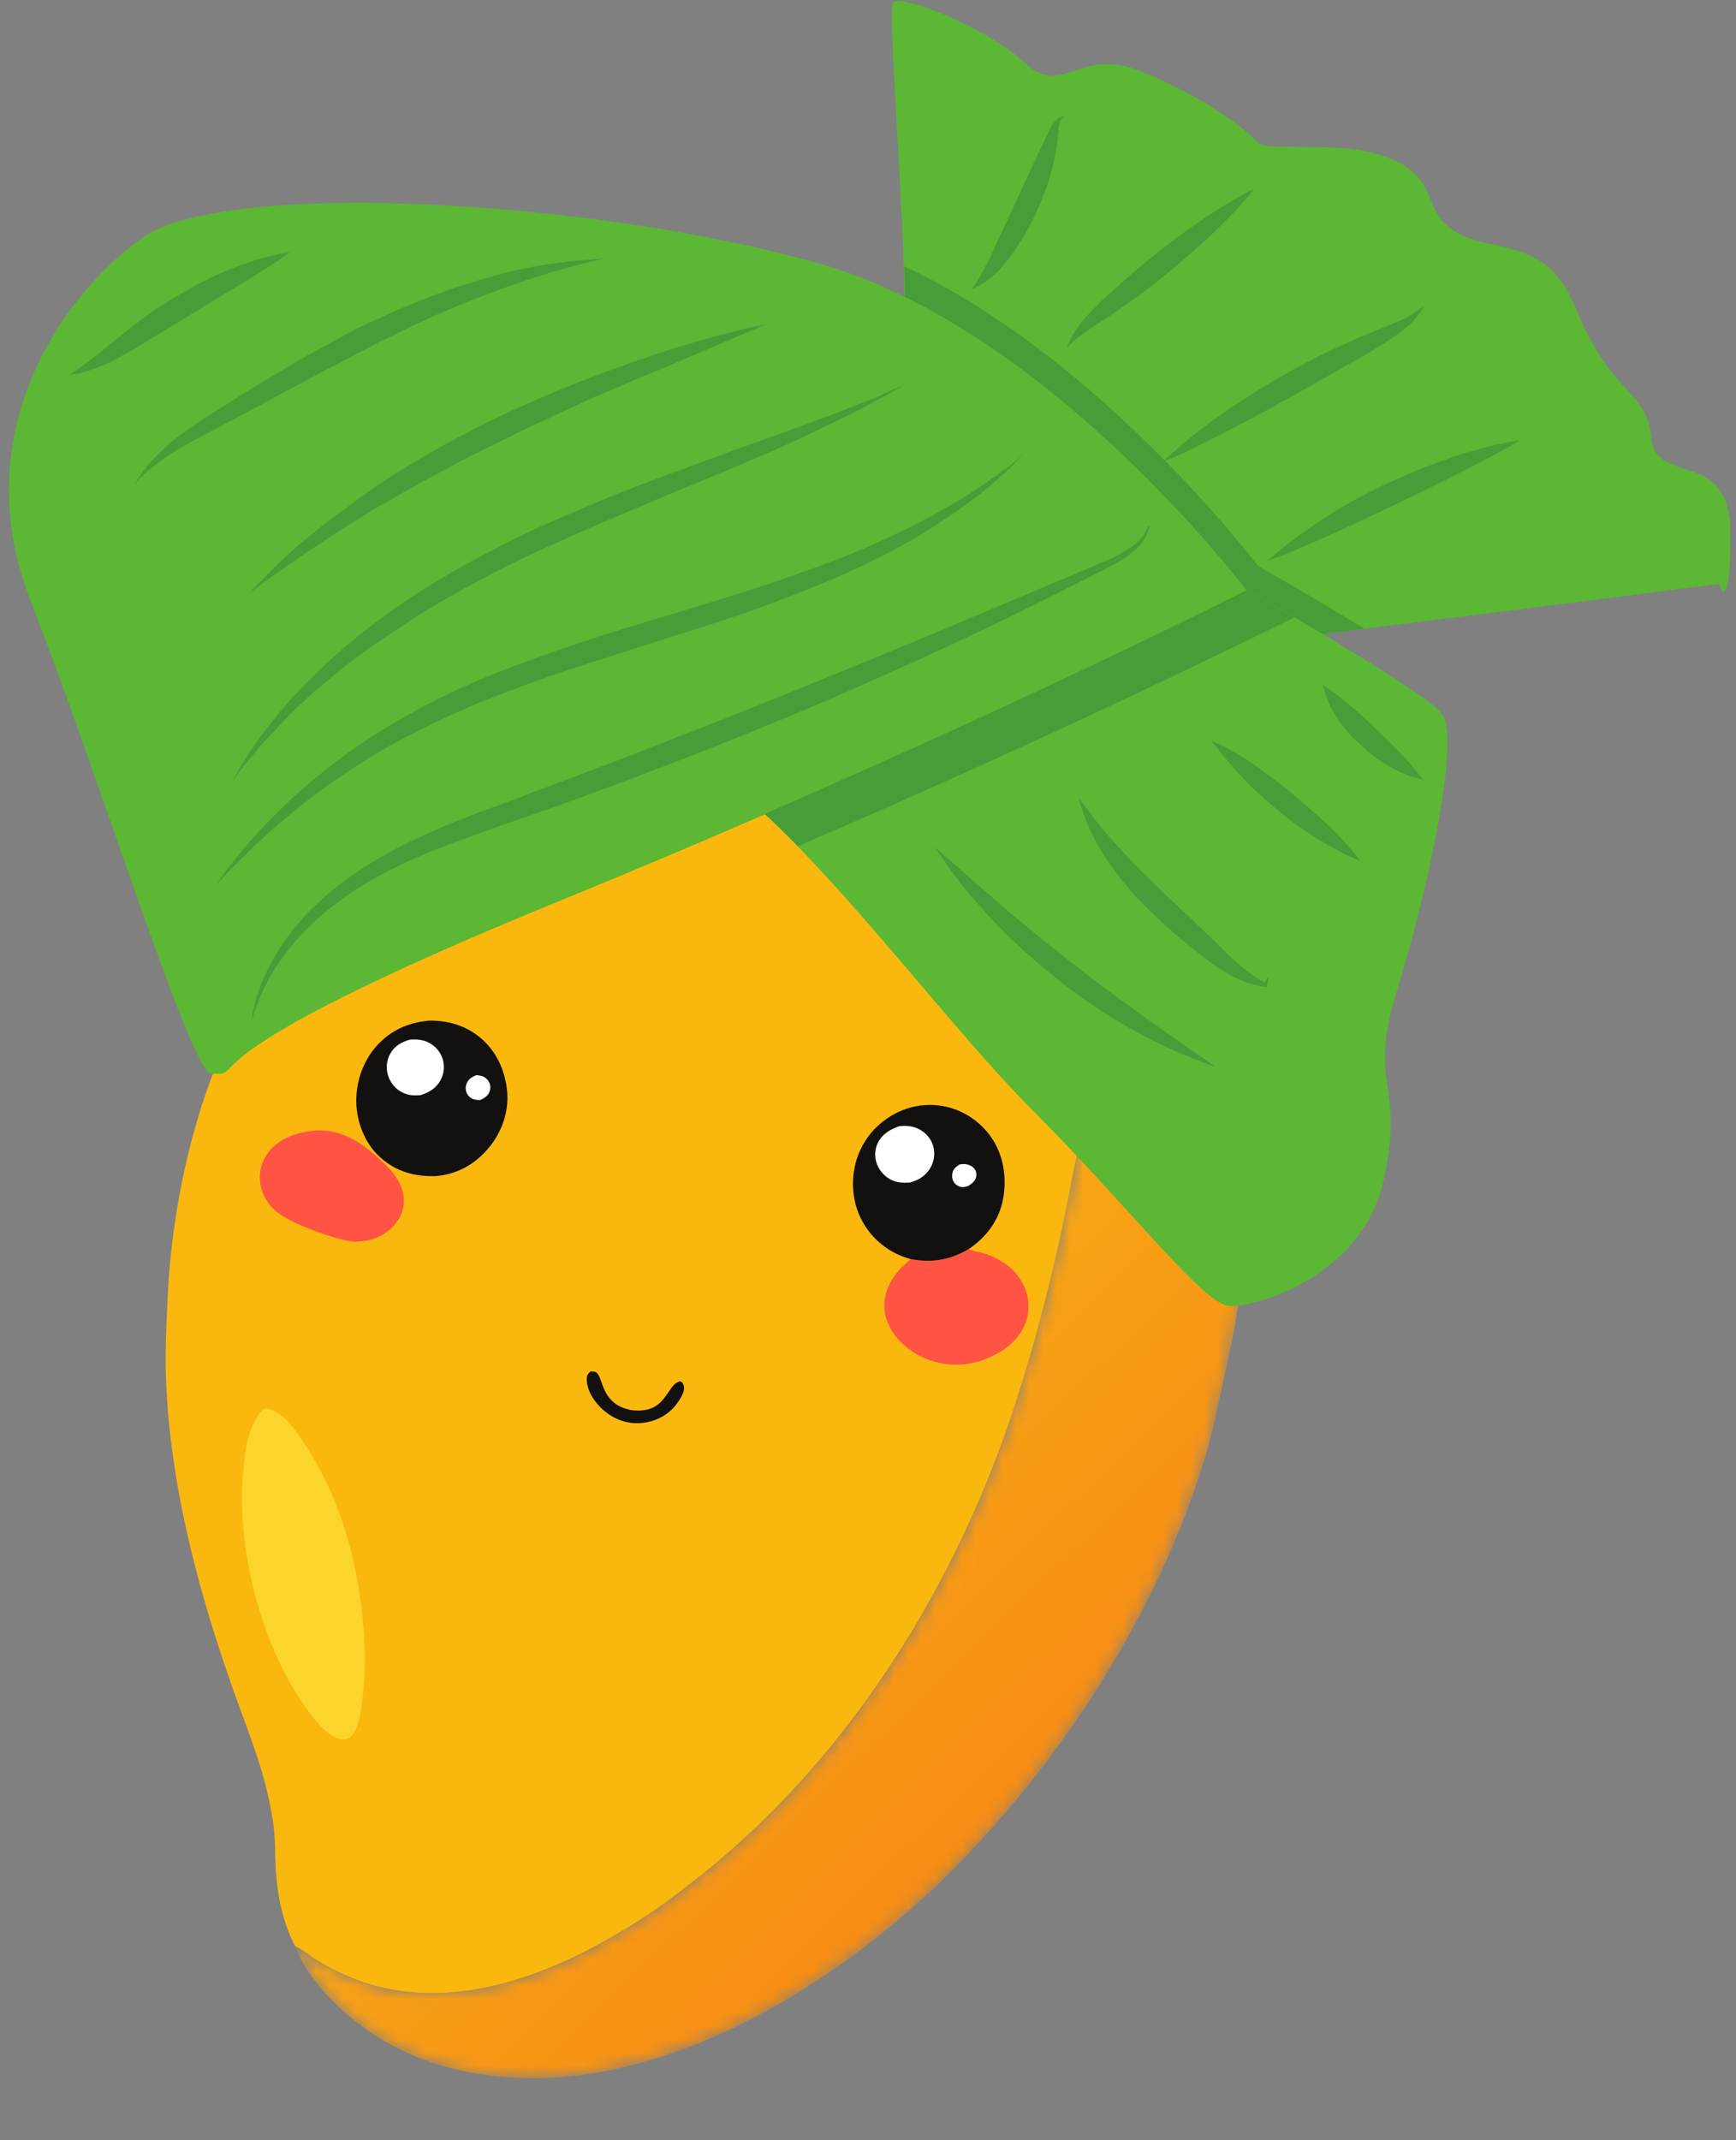 <svg width="129" height="159" viewBox="0 0 129 159" fill="none" xmlns="http://www.w3.org/2000/svg">
<rect x="0" y="0" width="129" height="159" fill="#808080" stroke="none"/>
<mask id="mask0_38_14017" style="mask-type:luminance" maskUnits="userSpaceOnUse" x="66" y="35" width="16" height="18">
<path d="M66.122 51.427C66.879 46.933 69.456 42.756 72.55 39.493C73.354 38.646 74.193 37.803 75.146 37.12C76.083 36.45 77.797 35.289 78.997 35.501C79.915 35.662 80.742 36.579 81.236 37.325C81.707 38.034 82.126 39.046 81.954 39.909C81.942 39.972 81.926 40.038 81.907 40.101C81.887 40.164 81.864 40.227 81.84 40.285C81.813 40.344 81.785 40.403 81.754 40.462C81.722 40.521 81.687 40.575 81.648 40.63C81.609 40.685 81.57 40.736 81.526 40.787C81.483 40.838 81.436 40.885 81.389 40.928C81.342 40.972 81.291 41.015 81.236 41.054C81.185 41.093 81.13 41.132 81.072 41.164C80.503 41.509 79.801 41.666 79.185 41.917C78.577 42.16 77.969 42.489 77.397 42.807C73.922 44.756 71.377 49.125 70.326 52.901C69.859 52.69 69.346 52.541 68.863 52.372C67.965 52.019 67.04 51.725 66.122 51.427Z" fill="white"/>
</mask>
<g mask="url(#mask0_38_14017)">
<path d="M66.123 51.427C66.879 46.932 69.456 42.756 72.551 39.493C73.354 38.645 74.194 37.803 75.146 37.12C76.083 36.449 77.797 35.289 78.998 35.5C79.915 35.662 80.743 36.579 81.237 37.324C81.707 38.034 82.127 39.045 81.954 39.908C81.942 39.971 81.927 40.038 81.908 40.1C81.887 40.163 81.865 40.226 81.841 40.285C81.813 40.344 81.786 40.402 81.755 40.462C81.723 40.52 81.688 40.575 81.649 40.63C81.609 40.685 81.57 40.736 81.527 40.787C81.484 40.838 81.436 40.885 81.39 40.928C81.343 40.971 81.292 41.014 81.237 41.054C81.186 41.093 81.131 41.132 81.072 41.164C80.503 41.509 79.801 41.665 79.185 41.917C78.578 42.16 77.97 42.489 77.397 42.807C73.923 44.756 71.377 49.124 70.327 52.901C69.86 52.689 69.346 52.54 68.864 52.372C67.966 52.019 67.04 51.725 66.123 51.427Z" fill="url(#paint0_linear_38_14017)"/>
</g>
<mask id="mask1_38_14017" style="mask-type:luminance" maskUnits="userSpaceOnUse" x="21" y="82" width="72" height="73">
<path d="M80.766 82.345C83.264 84.918 86.099 87.424 89.409 88.91C90.052 89.212 90.699 89.499 91.362 89.753C91.774 89.91 92.229 90.04 92.625 90.228C92.55 91.514 92.413 92.781 92.284 94.059C92.276 96.471 91.472 100.016 90.939 102.444C90.499 104.44 90.107 106.444 89.511 108.401C86.032 119.754 78.958 130.782 70.569 139.135C62.749 146.924 50.937 154.426 39.541 154.391C33.925 154.371 28.682 152.669 24.67 148.61C23.541 147.465 22.505 146.096 21.921 144.586C22.497 144.833 23.007 145.304 23.544 145.633C25.148 146.618 26.98 147.379 28.823 147.751C35.604 149.128 42.631 145.88 48.157 142.237C49.169 141.571 50.13 140.833 51.094 140.096C62.369 131.492 70.487 118.844 75.036 105.511C76.503 101.216 77.769 96.491 78.75 92.055C79.217 89.938 79.605 87.8 80.04 85.675C79.993 85.459 79.605 85.189 79.448 85.004L79.479 84.914C79.703 85.118 80.001 85.349 80.146 85.616C80.428 84.538 80.581 83.432 80.766 82.345Z" fill="white"/>
</mask>
<g mask="url(#mask1_38_14017)">
<path d="M80.766 82.345C83.264 84.918 86.099 87.424 89.409 88.91C90.052 89.212 90.7 89.498 91.362 89.753C91.774 89.91 92.229 90.04 92.625 90.228C92.55 91.514 92.413 92.781 92.284 94.059C92.276 96.471 91.472 100.017 90.939 102.444C90.499 104.44 90.108 106.444 89.511 108.401C86.033 119.754 78.958 130.782 70.569 139.135C62.749 146.924 50.938 154.426 39.541 154.391C33.925 154.371 28.682 152.669 24.67 148.61C23.541 147.465 22.505 146.096 21.921 144.586C22.497 144.833 23.007 145.304 23.544 145.633C25.148 146.618 26.98 147.379 28.823 147.751C35.604 149.128 42.631 145.88 48.157 142.237C49.169 141.571 50.13 140.833 51.094 140.096C62.369 131.492 70.487 118.844 75.036 105.51C76.503 101.217 77.77 96.491 78.75 92.056C79.217 89.938 79.605 87.8 80.041 85.675C79.993 85.459 79.605 85.188 79.448 85.004L79.479 84.914C79.703 85.118 80.001 85.349 80.146 85.616C80.429 84.537 80.582 83.432 80.766 82.345Z" fill="url(#paint1_linear_38_14017)"/>
</g>
<path d="M80.766 82.345C83.264 84.917 86.099 87.423 89.409 88.909C90.052 89.211 90.7 89.498 91.362 89.753C91.774 89.91 92.229 90.039 92.625 90.228C92.55 91.513 92.413 92.781 92.284 94.059L92.186 94.027C92.178 93.796 92.233 93.549 92.26 93.317C91.908 92.964 89.323 92.098 88.707 91.871L88.617 91.902C88.61 91.867 88.59 91.698 88.562 91.662C88.535 91.627 87.138 90.965 86.931 90.85C84.994 89.796 83.355 88.502 81.68 87.071C81.162 86.627 80.531 86.172 80.15 85.607C80.429 84.537 80.582 83.431 80.766 82.345Z" fill="#F47415"/>
<path d="M21.925 144.578C21.015 142.845 20.595 140.747 20.486 138.805C20.435 137.896 20.462 136.982 20.376 136.072C20.266 134.911 20.019 133.75 19.733 132.621C19.199 130.538 18.419 128.534 17.682 126.519C17.054 124.781 16.462 123.032 15.901 121.268C13.987 115.134 12.544 108.703 12.329 102.263C12.266 100.416 12.356 98.581 12.442 96.733C12.485 95.635 12.564 94.537 12.674 93.444C12.784 92.349 12.925 91.259 13.097 90.169C13.27 89.083 13.474 88 13.709 86.925C13.944 85.851 14.211 84.784 14.513 83.725C14.615 83.361 14.725 82.996 14.835 82.631C14.948 82.266 15.062 81.906 15.184 81.545C15.305 81.184 15.431 80.827 15.56 80.47C15.689 80.113 15.823 79.757 15.96 79.404C16.097 79.05 16.238 78.698 16.387 78.345C16.533 77.996 16.686 77.647 16.838 77.298C16.995 76.952 17.152 76.607 17.317 76.263C17.482 75.921 17.646 75.58 17.819 75.239C17.991 74.902 18.168 74.564 18.344 74.227C18.525 73.893 18.709 73.561 18.897 73.231C19.086 72.902 19.278 72.572 19.474 72.246C19.67 71.921 19.87 71.6 20.074 71.278C20.278 70.957 20.486 70.639 20.697 70.325C20.909 70.007 21.125 69.698 21.345 69.384C21.564 69.074 21.788 68.764 22.011 68.462C22.239 68.157 22.466 67.855 22.701 67.557C22.937 67.258 23.172 66.96 23.415 66.666C23.654 66.372 23.901 66.082 24.148 65.796C24.395 65.509 24.647 65.223 24.901 64.941C25.156 64.658 25.415 64.38 25.678 64.105C25.941 63.83 26.203 63.556 26.474 63.289C26.741 63.019 27.015 62.756 27.29 62.494C27.564 62.23 27.843 61.971 28.125 61.717C28.407 61.462 28.69 61.207 28.976 60.96C29.262 60.713 29.553 60.466 29.847 60.223C30.141 59.98 30.435 59.744 30.737 59.509C31.035 59.274 31.337 59.042 31.643 58.815C31.949 58.587 32.255 58.364 32.564 58.144C32.874 57.925 33.188 57.709 33.502 57.497C33.815 57.285 34.133 57.078 34.455 56.874C34.776 56.669 35.098 56.469 35.423 56.274C35.749 56.078 36.074 55.885 36.408 55.697C43.047 51.983 49.745 50.34 57.349 50.36C60.244 50.367 63.334 50.638 66.126 51.426C67.04 51.724 67.965 52.019 68.863 52.367C69.346 52.54 69.863 52.685 70.326 52.897L70.499 52.94L70.502 53.019C70.542 53.819 70.472 54.63 70.467 55.43C70.467 56.623 70.522 57.811 70.64 58.995C71.209 65.4 73.613 72.29 77.165 77.639C78.272 79.302 79.542 80.777 80.766 82.345C80.581 83.431 80.424 84.537 80.15 85.608C80.005 85.341 79.707 85.11 79.483 84.906L79.452 84.996C79.609 85.181 79.997 85.451 80.044 85.667C79.609 87.792 79.221 89.929 78.754 92.047C77.774 96.483 76.507 101.208 75.04 105.502C70.487 118.836 62.373 131.484 51.098 140.088C50.134 140.825 49.173 141.562 48.161 142.229C42.631 145.876 35.608 149.123 28.827 147.743C26.984 147.37 25.152 146.61 23.549 145.625C23.011 145.296 22.501 144.825 21.925 144.578Z" fill="#FAB80F"/>
<path d="M43.878 101.883C44.02 101.883 44.2 101.871 44.318 101.965C44.761 102.322 44.694 103.546 45.745 104.286C46.38 104.734 47.212 104.883 47.973 104.741C48.93 104.565 49.31 103.953 49.82 103.212C50.004 102.941 50.204 102.687 50.542 102.62C50.675 102.671 50.702 102.683 50.765 102.824C50.918 103.157 50.788 103.436 50.643 103.738C50.459 104.059 50.263 104.361 50.004 104.628C49.318 105.338 48.365 105.71 47.389 105.73C46.342 105.75 45.353 105.287 44.624 104.557C44.071 104.004 43.584 103.22 43.604 102.42C43.612 102.153 43.702 102.051 43.878 101.883Z" fill="#12110F"/>
<path d="M49.75 54.403C50.287 54.364 50.797 54.395 51.283 54.65C51.75 54.898 52.126 55.325 52.271 55.834C52.287 55.89 52.299 55.945 52.306 56.003C52.314 56.059 52.322 56.117 52.326 56.172C52.33 56.231 52.33 56.285 52.326 56.345C52.322 56.403 52.318 56.459 52.31 56.513C52.303 56.568 52.291 56.627 52.275 56.682C52.26 56.737 52.244 56.791 52.224 56.846C52.205 56.902 52.181 56.952 52.157 57.003C52.134 57.054 52.103 57.105 52.075 57.152C51.718 57.717 51.157 57.921 50.542 58.058C49.875 58.113 49.248 58.09 48.671 57.701C48.62 57.67 48.573 57.631 48.526 57.595C48.479 57.557 48.436 57.517 48.393 57.474C48.349 57.431 48.31 57.388 48.271 57.34C48.232 57.294 48.197 57.246 48.165 57.195C48.13 57.145 48.102 57.094 48.071 57.039C48.044 56.983 48.016 56.929 47.993 56.874C47.969 56.819 47.95 56.76 47.934 56.702C47.918 56.642 47.903 56.583 47.891 56.525C47.808 56.097 47.891 55.642 48.142 55.282C48.514 54.741 49.134 54.521 49.75 54.403Z" fill="#FBD52C"/>
<path d="M68.859 52.368C69.342 52.54 69.859 52.686 70.322 52.897L70.494 52.94L70.498 53.019C70.537 53.819 70.467 54.631 70.463 55.431C70.463 56.623 70.518 57.811 70.635 58.995C71.204 65.4 73.608 72.29 77.162 77.639C78.267 79.302 79.538 80.777 80.761 82.345C80.577 83.432 80.421 84.537 80.146 85.608C80 85.341 79.703 85.11 79.479 84.906C79.134 84.373 78.64 83.867 78.248 83.361C72.93 76.553 69.91 66.725 69.036 58.212C68.84 56.274 68.624 54.313 68.859 52.368Z" fill="#F7980F"/>
<path d="M23.407 83.989C23.49 83.981 23.572 83.973 23.654 83.973C25.69 83.957 27.203 85.13 28.599 86.479C29.356 87.212 30.019 88.118 30.015 89.22C30.011 90.016 29.631 90.718 29.062 91.256C28.258 92.02 27.227 92.276 26.145 92.24C24.748 92.024 21.788 90.95 20.67 90.111C19.956 89.578 19.442 88.746 19.337 87.86C19.329 87.809 19.325 87.757 19.321 87.703C19.317 87.652 19.313 87.601 19.313 87.546C19.313 87.495 19.313 87.44 19.313 87.389C19.313 87.338 19.317 87.283 19.321 87.232C19.325 87.181 19.329 87.13 19.337 87.075C19.344 87.024 19.352 86.973 19.36 86.922C19.368 86.871 19.38 86.82 19.391 86.769C19.403 86.718 19.415 86.667 19.431 86.621C19.446 86.57 19.462 86.522 19.478 86.471C19.493 86.42 19.513 86.373 19.533 86.326C19.552 86.279 19.572 86.232 19.595 86.181C19.619 86.134 19.639 86.087 19.666 86.04C19.689 85.993 19.717 85.95 19.74 85.903C19.768 85.86 19.795 85.812 19.823 85.769C19.85 85.726 19.882 85.683 19.913 85.64C19.944 85.597 19.976 85.558 20.007 85.519C20.842 84.518 22.148 84.095 23.407 83.989Z" fill="#FF5444"/>
<path d="M72.008 92.801C72.04 92.817 72.075 92.828 72.106 92.844C72.421 92.97 72.789 93.005 73.119 93.111C74.409 93.531 75.519 94.287 76.095 95.554C76.119 95.609 76.142 95.66 76.165 95.715C76.189 95.77 76.209 95.825 76.228 95.879C76.248 95.935 76.263 95.989 76.284 96.048C76.299 96.103 76.315 96.162 76.33 96.217C76.342 96.275 76.358 96.331 76.365 96.389C76.377 96.448 76.385 96.503 76.393 96.562C76.401 96.621 76.409 96.679 76.413 96.739C76.417 96.797 76.421 96.856 76.424 96.915C76.428 96.974 76.428 97.033 76.428 97.091C76.428 97.15 76.424 97.209 76.421 97.268C76.417 97.327 76.413 97.385 76.405 97.444C76.397 97.503 76.389 97.562 76.382 97.617C76.373 97.675 76.362 97.731 76.35 97.789C76.338 97.848 76.323 97.903 76.307 97.962C76.291 98.017 76.275 98.076 76.256 98.131C76.236 98.185 76.217 98.24 76.197 98.296C75.734 99.538 74.663 100.342 73.483 100.864C73.393 100.903 73.299 100.942 73.209 100.978C73.115 101.013 73.021 101.048 72.927 101.08C72.832 101.111 72.738 101.138 72.64 101.166C72.542 101.194 72.448 101.217 72.35 101.236C72.252 101.26 72.154 101.276 72.056 101.295C71.958 101.311 71.86 101.327 71.762 101.338C71.664 101.35 71.566 101.358 71.464 101.366C71.365 101.374 71.264 101.378 71.165 101.378C71.067 101.378 70.966 101.378 70.868 101.378C70.769 101.374 70.668 101.37 70.57 101.362C70.471 101.354 70.37 101.342 70.271 101.331C70.173 101.319 70.075 101.303 69.977 101.284C69.879 101.264 69.781 101.244 69.683 101.221C69.585 101.197 69.491 101.174 69.393 101.146C69.299 101.119 69.201 101.088 69.106 101.056C69.012 101.025 68.918 100.99 68.828 100.95C67.612 100.46 66.491 99.515 65.977 98.292C65.616 97.44 65.628 96.507 65.981 95.656C66.346 94.781 66.958 94.138 67.675 93.538C69.26 93.837 70.62 93.601 72.008 92.801Z" fill="#FF5444"/>
<path d="M43.314 57.316C44.067 57.207 45.032 57.274 45.675 57.705C46.083 57.979 46.342 58.375 46.432 58.858C46.663 60.066 45.996 61.363 45.326 62.32C43.389 65.105 39.51 67.819 36.157 68.427C35.333 68.458 34.455 68.485 33.749 67.984C33.251 67.631 32.941 67.07 32.863 66.47C32.702 65.227 33.4 63.976 34.145 63.034C36.118 60.552 40.126 57.689 43.314 57.316Z" fill="#FBD52C"/>
<path d="M31.96 75.819C33.341 75.831 34.56 76.168 35.647 77.055C36.878 78.059 37.541 79.518 37.686 81.086C37.827 82.588 37.274 84.145 36.305 85.29C35.27 86.517 33.949 87.251 32.341 87.377C30.796 87.4 29.509 87.063 28.317 86.035C27.215 85.082 26.595 83.619 26.489 82.18C26.376 80.592 26.897 78.949 27.944 77.749C29.003 76.537 30.376 75.937 31.96 75.819Z" fill="#12110F"/>
<path d="M35.385 79.874C35.514 79.882 35.651 79.898 35.781 79.93C36.004 79.988 36.22 80.173 36.33 80.369C36.451 80.585 36.467 80.835 36.388 81.067C36.275 81.412 36.004 81.569 35.694 81.718C35.514 81.721 35.334 81.718 35.161 81.651C34.945 81.569 34.765 81.392 34.675 81.18C34.581 80.957 34.588 80.706 34.679 80.482C34.82 80.149 35.067 80.016 35.385 79.874Z" fill="white"/>
<path d="M30.466 77.231C30.953 77.2 31.404 77.227 31.847 77.45C31.909 77.482 31.968 77.513 32.027 77.552C32.086 77.588 32.141 77.627 32.196 77.67C32.251 77.713 32.302 77.757 32.353 77.804C32.404 77.85 32.451 77.902 32.494 77.952C32.537 78.004 32.58 78.059 32.619 78.113C32.658 78.168 32.694 78.227 32.729 78.286C32.76 78.345 32.792 78.407 32.819 78.47C32.847 78.533 32.87 78.595 32.89 78.662C32.91 78.725 32.929 78.792 32.941 78.854C32.956 78.921 32.964 78.984 32.972 79.051C32.98 79.118 32.984 79.184 32.984 79.251C32.984 79.318 32.984 79.384 32.976 79.451C32.972 79.517 32.96 79.584 32.949 79.651C32.937 79.718 32.921 79.78 32.902 79.847C32.882 79.909 32.862 79.972 32.835 80.035C32.811 80.097 32.784 80.156 32.753 80.216C32.431 80.835 31.898 81.153 31.255 81.356C30.733 81.411 30.266 81.372 29.8 81.106C29.741 81.07 29.682 81.031 29.623 80.992C29.568 80.953 29.513 80.906 29.458 80.863C29.407 80.816 29.356 80.768 29.309 80.718C29.262 80.666 29.215 80.611 29.176 80.556C29.133 80.502 29.094 80.443 29.058 80.384C29.023 80.325 28.988 80.263 28.956 80.2C28.925 80.137 28.898 80.075 28.874 80.008C28.851 79.941 28.831 79.874 28.811 79.807C28.792 79.741 28.78 79.678 28.768 79.611C28.756 79.545 28.749 79.478 28.745 79.411C28.741 79.345 28.741 79.278 28.741 79.211C28.741 79.145 28.749 79.078 28.756 79.011C28.764 78.945 28.776 78.878 28.792 78.811C28.807 78.745 28.827 78.682 28.847 78.619C28.87 78.556 28.894 78.494 28.921 78.431C28.949 78.368 28.98 78.309 29.015 78.25C29.352 77.674 29.858 77.407 30.466 77.231Z" fill="white"/>
<path d="M67.679 93.538C67.601 93.519 67.523 93.495 67.444 93.472C67.366 93.448 67.291 93.42 67.212 93.393C67.134 93.365 67.06 93.338 66.985 93.306C66.91 93.275 66.836 93.244 66.762 93.213C66.687 93.177 66.612 93.146 66.542 93.107C66.471 93.071 66.397 93.032 66.326 92.993C66.256 92.954 66.185 92.91 66.114 92.872C66.044 92.828 65.977 92.785 65.911 92.738C65.844 92.691 65.777 92.648 65.711 92.597C65.644 92.549 65.581 92.499 65.518 92.448C65.456 92.397 65.393 92.346 65.33 92.291C65.268 92.236 65.209 92.181 65.15 92.126C65.091 92.072 65.032 92.013 64.978 91.954C64.922 91.895 64.868 91.836 64.812 91.773C64.757 91.715 64.706 91.652 64.656 91.589C64.605 91.526 64.554 91.463 64.507 91.397C63.562 90.13 63.22 88.558 63.456 87.001C63.471 86.906 63.487 86.808 63.507 86.715C63.526 86.62 63.546 86.526 63.57 86.432C63.593 86.338 63.62 86.248 63.648 86.153C63.675 86.063 63.706 85.969 63.742 85.879C63.773 85.789 63.809 85.698 63.848 85.609C63.887 85.518 63.926 85.432 63.969 85.345C64.012 85.26 64.055 85.173 64.103 85.087C64.15 85 64.197 84.918 64.248 84.836C64.299 84.753 64.35 84.671 64.405 84.593C64.46 84.514 64.514 84.436 64.573 84.357C64.632 84.279 64.691 84.205 64.754 84.134C64.816 84.059 64.879 83.989 64.946 83.918C65.013 83.848 65.079 83.781 65.15 83.714C65.22 83.647 65.291 83.581 65.362 83.518C65.436 83.456 65.51 83.393 65.585 83.334C65.66 83.275 65.738 83.216 65.816 83.162C67.036 82.287 68.538 81.902 70.025 82.161C71.518 82.42 72.805 83.263 73.667 84.503C74.574 85.8 74.82 87.487 74.546 89.028C74.256 90.64 73.326 91.871 72.001 92.785C70.621 93.601 69.26 93.836 67.679 93.538Z" fill="#12110F"/>
<path d="M71.315 86.502C71.448 86.486 71.582 86.471 71.714 86.483C71.985 86.506 72.268 86.631 72.428 86.859C72.546 87.024 72.581 87.228 72.538 87.424C72.468 87.749 72.221 87.922 71.962 88.099C71.805 88.157 71.609 88.2 71.44 88.181C71.213 88.149 71.005 88.012 70.879 87.82C70.746 87.616 70.723 87.35 70.781 87.114C70.86 86.8 71.064 86.667 71.315 86.502Z" fill="white"/>
<path d="M66.848 83.659C67.393 83.627 67.824 83.635 68.322 83.902C68.812 84.165 69.193 84.608 69.346 85.145C69.365 85.216 69.381 85.282 69.393 85.353C69.405 85.424 69.412 85.494 69.416 85.565C69.42 85.635 69.424 85.706 69.42 85.777C69.416 85.847 69.412 85.918 69.4 85.988C69.393 86.059 69.377 86.13 69.361 86.2C69.346 86.27 69.326 86.337 69.302 86.404C69.279 86.471 69.252 86.537 69.22 86.6C69.189 86.663 69.158 86.726 69.119 86.789C68.769 87.369 68.236 87.686 67.597 87.855C67.15 87.875 66.769 87.879 66.349 87.702C66.314 87.686 66.283 87.674 66.248 87.659C66.216 87.643 66.181 87.628 66.15 87.608C66.118 87.588 66.087 87.573 66.055 87.553C66.024 87.533 65.993 87.514 65.961 87.494C65.93 87.475 65.902 87.451 65.871 87.428C65.844 87.404 65.812 87.38 65.785 87.357C65.758 87.334 65.73 87.31 65.703 87.282C65.675 87.259 65.647 87.232 65.624 87.204C65.597 87.177 65.573 87.149 65.549 87.122C65.526 87.094 65.503 87.067 65.479 87.035C65.455 87.008 65.436 86.976 65.412 86.945C65.393 86.913 65.369 86.883 65.35 86.851C65.33 86.82 65.311 86.789 65.295 86.757C65.275 86.726 65.259 86.69 65.243 86.659C65.228 86.627 65.212 86.592 65.197 86.557C65.181 86.522 65.169 86.49 65.157 86.455C64.969 85.941 64.993 85.384 65.236 84.894C65.573 84.228 66.165 83.886 66.848 83.659Z" fill="white"/>
<path d="M19.639 104.64C20.007 104.637 20.431 104.829 20.733 105.029C21.376 105.456 21.835 106.127 22.274 106.743C24.25 109.519 25.545 112.782 26.29 116.092C27.039 119.437 27.388 123.48 26.843 126.865C26.741 127.492 26.639 128.226 26.278 128.763C26.07 129.077 25.882 129.171 25.521 129.233C24.694 129.131 24.047 128.528 23.533 127.916C19.689 123.319 17.525 115.406 18.058 109.46C18.191 107.966 18.427 105.644 19.639 104.64Z" fill="#FBD52C"/>
<path d="M66.876 26.707C68.109 26.752 65.825 0.876 66.35 0.195C66.915 -0.484 73.284 1.988 76.13 4.656C78.98 7.285 80.157 3.498 84.623 5.241C89.088 6.984 92.39 9.405 93.428 10.553C94.465 11.701 104.367 9.193 106.26 14.706C108.153 20.219 114.23 15.933 117.03 22.745C119.791 29.554 122.351 28.853 122.697 32.505C123.044 36.157 128.591 33.19 128.588 39.609C128.581 46.068 127.73 43.378 127.73 43.378C127.73 43.378 79.371 49.657 79.896 48.975C80.461 48.296 64.41 26.616 66.876 26.707Z" fill="#5BB734"/>
<path d="M93.491 42.057C93.491 42.057 81.798 26.578 67.194 19.791C67.32 23.747 67.316 26.697 66.916 26.709C64.451 26.619 80.462 48.297 79.936 48.978C79.676 49.279 90.165 48.088 101.384 46.707C97.521 44.328 93.491 42.057 93.491 42.057Z" fill="#479E38"/>
<path d="M15.671 79.755C18.806 79.971 11.997 79.027 41.455 66.981C70.913 54.935 92.648 43.872 92.648 43.872C92.648 43.872 77.958 24.439 60.947 19.599C43.936 14.759 16.762 13.326 10.603 17.647C4.441 22.007 -2.53 32.333 2.248 44.584C7.069 56.798 14.162 79.651 15.671 79.755Z" fill="#5BB734"/>
<path d="M51.898 56.616C59.593 61.253 69.4 75.166 76.824 82.576C84.246 90.025 89.396 96.878 91.34 97.012C93.285 97.146 101.217 94.862 102.832 87.636C104.409 80.368 101.601 80.614 103.796 73.628C105.992 66.642 108.555 54.897 107.168 53.047C105.777 51.236 92.651 43.833 92.651 43.833C92.651 43.833 58.779 38.908 57.729 41.428C56.678 43.947 51.898 56.616 51.898 56.616Z" fill="#5BB734"/>
<path d="M92.651 43.833C92.651 43.833 78.148 51.207 56.816 60.464C57.643 61.199 58.464 62.013 59.282 62.867C78.225 54.721 92.176 47.828 96.179 45.87C94.147 44.694 92.651 43.833 92.651 43.833Z" fill="#479E38"/>
<path d="M85.448 38.991C85.448 38.991 85.443 39.071 85.392 39.227C85.342 39.383 85.288 39.578 85.15 39.848C84.914 40.39 84.272 41.023 83.355 41.598C82.897 41.886 82.359 42.168 81.781 42.447C81.204 42.726 80.582 43.082 79.922 43.395C78.6 44.062 77.072 44.834 75.421 45.637C73.771 46.441 71.957 47.312 70.063 48.179C68.127 49.082 66.111 49.98 64.013 50.912C61.916 51.844 59.739 52.771 57.482 53.692C55.226 54.613 52.969 55.534 50.676 56.413C48.383 57.292 46.089 58.17 43.798 59.009C41.547 59.851 39.262 60.611 37.096 61.379C34.93 62.147 32.846 62.88 30.955 63.707C29.064 64.534 27.326 65.451 25.818 66.503C24.353 67.519 23.12 68.63 22.128 69.718C21.175 70.808 20.424 71.873 19.919 72.835C19.417 73.758 19.122 74.575 18.925 75.119C18.767 75.667 18.666 75.979 18.666 75.979C18.666 75.979 18.728 75.664 18.806 75.111C18.923 74.561 19.14 73.739 19.568 72.731C19.996 71.724 20.634 70.572 21.554 69.359C22.475 68.147 23.677 66.914 25.193 65.742C26.666 64.608 28.415 63.532 30.354 62.589C32.293 61.646 34.346 60.791 36.512 60.023C38.681 59.215 40.892 58.371 43.143 57.529C45.394 56.687 47.687 55.808 49.983 54.89C52.277 54.011 54.53 53.13 56.787 52.209C59.041 51.327 61.218 50.401 63.35 49.55C65.484 48.661 67.534 47.845 69.465 47.021C71.395 46.197 73.242 45.447 74.926 44.726C76.61 44.005 78.17 43.354 79.566 42.773C80.265 42.462 80.88 42.225 81.497 41.949C82.111 41.712 82.646 41.47 83.102 41.222C84.053 40.729 84.686 40.215 85 39.718C85.135 39.488 85.231 39.255 85.279 39.139C85.443 39.071 85.448 38.991 85.448 38.991Z" fill="#479E38"/>
<path d="M76.255 33.533C76.255 33.533 76.083 33.72 75.698 34.092C75.526 34.28 75.311 34.504 75.054 34.766C74.797 35.027 74.46 35.283 74.118 35.618C73.397 36.246 72.509 36.983 71.42 37.745C70.331 38.507 69.077 39.338 67.665 40.158C66.253 40.978 64.642 41.784 62.955 42.545C61.228 43.303 59.422 44.056 57.499 44.761C55.577 45.466 53.575 46.165 51.539 46.782C49.5 47.44 47.421 48.094 45.383 48.751C43.304 49.405 41.265 50.062 39.26 50.801C37.256 51.54 35.33 52.285 33.519 53.117C31.707 53.949 29.972 54.827 28.353 55.752C26.774 56.68 25.311 57.656 24.01 58.603C21.407 60.497 19.408 62.313 18.08 63.657C17.396 64.327 16.881 64.85 16.536 65.225C16.192 65.6 16.019 65.787 16.019 65.787C16.019 65.787 16.194 65.56 16.462 65.14C16.77 64.723 17.211 64.115 17.818 63.399C19.036 61.928 20.89 59.903 23.427 57.805C24.694 56.776 26.125 55.678 27.71 54.671C29.294 53.663 31.038 52.667 32.895 51.758C34.751 50.849 36.682 50.026 38.727 49.289C40.731 48.55 42.815 47.816 44.894 47.162C46.972 46.508 49.048 45.893 51.084 45.276C53.12 44.658 55.117 44.038 57.034 43.413C58.954 42.748 60.792 42.117 62.513 41.438C64.234 40.759 65.84 40.032 67.283 39.334C68.727 38.636 70.014 37.888 71.135 37.247C72.258 36.567 73.22 35.915 73.976 35.369C74.355 35.076 74.691 34.82 74.983 34.641C75.277 34.422 75.531 34.2 75.701 34.053C76.043 33.717 76.255 33.533 76.255 33.533Z" fill="#479E38"/>
<path d="M67.267 28.567C67.267 28.567 67.06 28.673 66.687 28.886C66.313 29.1 65.772 29.421 65.028 29.809C64.323 30.199 63.455 30.657 62.424 31.144C61.394 31.632 60.279 32.193 59.002 32.783C57.725 33.373 56.369 33.957 54.891 34.573C53.413 35.189 51.893 35.842 50.294 36.489C48.694 37.137 47.049 37.861 45.407 38.545C43.723 39.266 42.078 39.99 40.391 40.751C38.704 41.512 37.093 42.318 35.519 43.167C33.946 44.016 32.412 44.867 30.952 45.803C29.532 46.742 28.114 47.641 26.895 48.554C25.636 49.464 24.493 50.422 23.436 51.306C22.924 51.789 22.457 52.196 21.988 52.642C21.558 53.091 21.131 53.5 20.744 53.912C20.357 54.324 20.012 54.699 19.667 55.074C19.325 55.409 19.06 55.789 18.8 56.09C18.28 56.693 17.884 57.224 17.622 57.564C17.359 57.905 17.226 58.095 17.226 58.095C17.226 58.095 17.359 57.905 17.545 57.519C17.771 57.136 18.047 56.597 18.533 55.913C18.756 55.569 19.021 55.189 19.287 54.808C19.592 54.431 19.9 54.013 20.25 53.559C20.601 53.104 20.99 52.653 21.423 52.164C21.855 51.676 22.327 51.19 22.799 50.704C23.783 49.735 24.894 48.655 26.119 47.663C27.346 46.631 28.732 45.61 30.155 44.632C31.618 43.656 33.157 42.725 34.773 41.84C36.389 40.954 38.042 40.111 39.732 39.31C41.42 38.549 43.144 37.831 44.828 37.109C46.51 36.428 48.189 35.786 49.825 35.181C51.462 34.576 53.017 34.005 54.489 33.469C55.961 32.932 57.391 32.432 58.699 31.964C60.008 31.496 61.197 31.02 62.219 30.652C63.283 30.247 64.187 29.87 64.923 29.602C66.406 28.907 67.267 28.567 67.267 28.567Z" fill="#479E38"/>
<path d="M56.848 24.102C56.848 24.102 56.684 24.171 56.395 24.31C56.107 24.45 55.696 24.621 55.121 24.86C54.012 25.342 52.452 25.992 50.603 26.782C49.658 27.195 48.672 27.606 47.565 28.048C46.498 28.493 45.386 29.014 44.197 29.491C43.044 30.009 41.85 30.565 40.655 31.121C39.421 31.674 38.224 32.269 37.026 32.864C35.829 33.46 34.592 34.053 33.432 34.69C32.271 35.328 31.114 35.926 29.993 36.567C29.453 36.888 28.912 37.21 28.374 37.492C27.836 37.774 27.336 38.098 26.835 38.422C25.836 39.032 24.919 39.606 24.082 40.187C23.663 40.477 23.247 40.727 22.871 40.98C22.494 41.234 22.118 41.487 21.782 41.743C21.111 42.215 20.486 42.611 20.022 42.977C19.057 43.668 18.511 44.069 18.511 44.069C18.511 44.069 18.983 43.584 19.84 42.725C20.055 42.501 20.27 42.277 20.527 42.015C20.784 41.754 21.081 41.495 21.378 41.236C21.677 40.938 22.017 40.642 22.356 40.347C22.695 40.051 23.114 39.761 23.496 39.429C23.917 39.099 24.299 38.766 24.76 38.439C25.221 38.112 25.683 37.785 26.146 37.418C26.61 37.051 27.111 36.727 27.615 36.363C28.118 35.999 28.659 35.677 29.202 35.316C30.286 34.633 31.412 33.913 32.612 33.278C33.775 32.601 35.012 32.008 36.212 31.373C37.449 30.78 38.686 30.188 39.917 29.674C41.152 29.122 42.38 28.648 43.57 28.172C44.759 27.695 45.942 27.298 47.047 26.896C47.619 26.696 48.148 26.533 48.681 26.331C49.21 26.168 49.7 26.002 50.19 25.837C51.167 25.545 52.062 25.288 52.875 25.064C53.687 24.841 54.379 24.65 54.945 24.529C55.514 24.369 55.999 24.283 56.282 24.223C56.687 24.131 56.848 24.102 56.848 24.102Z" fill="#479E38"/>
<path d="M44.865 19.209C44.865 19.209 44.256 19.366 43.202 19.613C42.675 19.736 42.064 19.933 41.333 20.122C40.968 20.216 40.6 20.351 40.192 20.482C39.784 20.613 39.379 20.705 38.929 20.873C38.071 21.173 37.131 21.507 36.148 21.878C35.658 22.044 35.166 22.249 34.673 22.454C34.181 22.66 33.648 22.862 33.113 23.104C32.578 23.347 32.046 23.549 31.551 23.794C31.016 24.037 30.481 24.279 29.943 24.561C29.408 24.803 28.87 25.085 28.335 25.327C27.797 25.609 27.259 25.891 26.722 26.173C25.646 26.737 24.571 27.301 23.495 27.865C22.42 28.428 21.384 28.995 20.39 29.525C19.394 30.094 18.404 30.584 17.492 31.08C16.581 31.575 15.672 32.031 14.886 32.455C14.099 32.879 13.352 33.306 12.726 33.702C12.101 34.097 11.595 34.501 11.173 34.831C10.752 35.161 10.452 35.459 10.277 35.686C10.062 35.911 9.975 36.024 9.975 36.024C9.975 36.024 10.062 35.911 10.2 35.641C10.375 35.414 10.601 35.031 10.949 34.616C11.296 34.202 11.768 33.716 12.322 33.196C12.877 32.676 13.59 32.166 14.342 31.66C15.098 31.114 15.932 30.573 16.846 30.038C17.723 29.461 18.683 28.849 19.679 28.28C20.678 27.671 21.677 27.061 22.755 26.458C23.833 25.854 24.909 25.291 25.987 24.687C26.524 24.405 27.102 24.126 27.637 23.884C28.212 23.644 28.75 23.362 29.324 23.122C30.434 22.641 31.541 22.199 32.645 21.796C33.178 21.594 33.71 21.391 34.279 21.231C34.809 21.068 35.338 20.905 35.828 20.74C36.355 20.616 36.845 20.451 37.332 20.325C37.819 20.199 38.303 20.113 38.751 19.984C39.68 19.809 40.487 19.665 41.252 19.558C42.017 19.451 42.66 19.376 43.182 19.332C44.224 19.244 44.865 19.209 44.865 19.209Z" fill="#479E38"/>
<path d="M21.531 18.759C21.531 18.759 21.279 18.941 20.86 19.231C20.441 19.521 19.816 19.916 19.066 20.383C17.567 21.317 15.572 22.495 13.613 23.716C12.614 24.325 11.616 24.934 10.702 25.469C9.785 26.044 8.871 26.579 8.047 26.961C7.223 27.343 6.49 27.571 6.003 27.697C5.476 27.82 5.195 27.841 5.195 27.841C5.195 27.841 5.447 27.659 5.866 27.369C6.284 27.078 6.873 26.641 7.549 26.089C8.225 25.538 8.986 24.912 9.871 24.215C10.292 23.886 10.796 23.522 11.257 23.195C11.758 22.87 12.259 22.546 12.759 22.221C13.258 21.937 13.798 21.615 14.296 21.331C14.794 21.046 15.329 20.803 15.825 20.558C16.855 20.071 17.798 19.698 18.653 19.438C19.511 19.138 20.239 18.989 20.726 18.863C21.208 18.816 21.531 18.759 21.531 18.759Z" fill="#479E38"/>
<path d="M69.482 62.971C69.482 62.971 69.823 63.233 70.349 63.708C70.914 64.186 71.664 64.875 72.604 65.698C73.056 66.088 73.584 66.523 74.109 66.998C74.635 67.472 75.24 67.953 75.805 68.43C76.41 68.91 77.012 69.43 77.654 69.953C78.296 70.476 78.94 70.959 79.582 71.481C80.227 71.964 80.868 72.487 81.513 72.97C82.158 73.453 82.802 73.936 83.41 74.377C84.057 74.82 84.625 75.258 85.233 75.698C85.803 76.097 86.374 76.495 86.868 76.848C87.896 77.556 88.731 78.172 89.341 78.573C89.951 78.974 90.292 79.237 90.292 79.237C90.292 79.237 89.901 79.13 89.203 78.843C88.854 78.699 88.425 78.55 87.96 78.358C87.728 78.263 87.455 78.164 87.225 78.028C86.953 77.93 86.683 77.792 86.414 77.654C85.835 77.375 85.216 77.093 84.603 76.731C83.948 76.407 83.298 76.004 82.648 75.6C81.998 75.196 81.271 74.748 80.626 74.265C79.939 73.819 79.258 73.293 78.616 72.77C77.974 72.248 77.293 71.722 76.693 71.163C76.052 70.64 75.495 70.043 74.892 69.524C74.333 68.967 73.813 68.412 73.329 67.901C72.849 67.349 72.406 66.84 71.999 66.374C71.593 65.907 71.226 65.443 70.936 65.025C70.606 64.603 70.35 64.266 70.174 63.935C69.696 63.344 69.482 62.971 69.482 62.971Z" fill="#479E38"/>
<path d="M80.18 59.321C80.436 59.658 80.692 59.995 80.948 60.331L81.312 60.835L81.719 61.301C81.974 61.638 82.233 61.935 82.492 62.232C82.75 62.529 83.009 62.826 83.307 63.125C83.566 63.422 83.864 63.722 84.123 64.019L84.981 64.875C85.541 65.432 86.14 65.992 86.737 66.591L88.535 68.27C89.135 68.83 89.731 69.429 90.331 69.989L91.189 70.845C91.49 71.105 91.749 71.402 92.089 71.665C92.691 72.185 93.336 72.668 94.068 73.037L93.904 73.106C94.037 72.915 94.13 72.722 94.26 72.572C94.204 72.807 94.19 73.006 94.134 73.241L94.128 73.32L94.009 73.312C93.139 73.212 92.322 72.917 91.553 72.505C91.17 72.279 90.784 72.093 90.443 71.831C90.1 71.607 89.759 71.345 89.418 71.082C88.092 70.074 86.811 68.989 85.615 67.83C85.317 67.53 85.018 67.23 84.72 66.931C84.422 66.631 84.123 66.331 83.867 65.995C83.313 65.359 82.801 64.685 82.332 63.975C82.076 63.639 81.862 63.265 81.649 62.891C81.435 62.518 81.222 62.144 81.048 61.773C80.874 61.403 80.703 60.992 80.572 60.584C80.364 60.131 80.272 59.726 80.18 59.321Z" fill="#479E38"/>
<path d="M90.044 55.057C90.044 55.057 90.277 55.152 90.626 55.296C90.972 55.479 91.474 55.713 92.047 56.072C92.354 56.252 92.66 56.433 92.964 56.653C93.308 56.876 93.612 57.097 93.952 57.359C94.637 57.845 95.318 58.37 95.997 58.936C97.355 60.066 98.67 61.233 99.599 62.214C100.045 62.683 100.412 63.147 100.67 63.444C100.929 63.741 101.074 63.95 101.074 63.95C101.074 63.95 100.839 63.894 100.493 63.711C100.144 63.567 99.604 63.291 99.028 62.972C97.836 62.332 96.349 61.352 94.991 60.222C94.312 59.657 93.636 59.052 93.037 58.492C92.739 58.193 92.44 57.893 92.219 57.639C91.957 57.381 91.699 57.084 91.477 56.83C91.033 56.321 90.664 55.897 90.448 55.563C90.149 55.263 90.044 55.057 90.044 55.057Z" fill="#479E38"/>
<path d="M98.306 50.881C98.306 50.881 98.459 50.971 98.686 51.146C98.953 51.324 99.257 51.544 99.635 51.85C100.012 52.155 100.467 52.505 100.878 52.892C101.106 53.067 101.33 53.282 101.555 53.497C101.779 53.712 102.003 53.927 102.228 54.141C103.126 55.001 104.023 55.86 104.652 56.581C104.984 56.963 105.243 57.26 105.425 57.512C105.61 57.724 105.718 57.891 105.718 57.891C105.718 57.891 105.006 57.802 104.118 57.382C103.653 57.19 103.153 56.916 102.619 56.561C102.353 56.383 102.086 56.205 101.861 55.99C101.594 55.812 101.373 55.558 101.109 55.34C100.884 55.126 100.623 54.868 100.398 54.653C100.177 54.399 99.995 54.147 99.77 53.932C99.406 53.429 99.082 52.928 98.871 52.515C98.458 51.569 98.306 50.881 98.306 50.881Z" fill="#479E38"/>
<path d="M72.222 21.453C72.222 21.453 72.265 21.416 72.313 21.299C72.398 21.225 72.488 21.072 72.578 20.919C72.801 20.575 73.072 20.116 73.394 19.5C73.535 19.19 73.675 18.881 73.862 18.495C74.005 18.146 74.191 17.76 74.377 17.375C74.749 16.603 75.124 15.791 75.499 14.98C76.249 13.357 77.001 11.694 77.605 10.46C77.746 10.15 77.884 9.881 78.022 9.611C78.121 9.339 78.296 9.112 78.468 8.924C78.641 8.737 78.844 8.671 78.963 8.679C79.083 8.687 79.12 8.73 79.12 8.73C79.12 8.73 79.04 8.724 78.955 8.798C78.873 8.832 78.786 8.946 78.732 9.142C78.679 9.337 78.665 9.536 78.646 9.814C78.627 10.091 78.605 10.409 78.541 10.763C78.452 11.475 78.278 12.26 78.02 13.12C77.91 13.551 77.761 13.979 77.572 14.405C77.423 14.833 77.234 15.259 77.046 15.684C76.668 16.535 76.211 17.381 75.723 18.105C75.497 18.488 75.234 18.829 75.014 19.133C74.751 19.474 74.531 19.777 74.274 20.039C73.759 20.562 73.295 20.928 72.922 21.142C72.466 21.39 72.222 21.453 72.222 21.453Z" fill="#479E38"/>
<path d="M79.296 25.847C79.296 25.847 79.302 25.768 79.35 25.652C79.397 25.535 79.491 25.342 79.586 25.11C79.817 24.647 80.258 24.04 80.863 23.364C81.465 22.727 82.192 22.02 82.997 21.318C83.806 20.576 84.654 19.837 85.54 19.14C87.313 17.707 89.2 16.362 90.657 15.466C91.407 14.999 92.03 14.643 92.485 14.395C92.941 14.148 93.187 14.045 93.187 14.045C93.187 14.045 93.012 14.272 92.665 14.687C92.32 15.062 91.842 15.627 91.243 16.224C90.042 17.457 88.34 19.014 86.566 20.447C85.678 21.183 84.753 21.877 83.873 22.494C82.993 23.112 82.156 23.692 81.449 24.122C80.739 24.591 80.192 24.992 79.811 25.325C79.641 25.472 79.471 25.62 79.384 25.734C79.339 25.811 79.296 25.847 79.296 25.847Z" fill="#479E38"/>
<path d="M86.409 34.312C86.409 34.312 86.666 34.05 87.133 33.644C87.599 33.237 88.278 32.646 89.121 31.987C89.542 31.657 90.006 31.29 90.507 30.966C91.01 30.602 91.514 30.238 92.097 29.879C92.64 29.518 93.223 29.159 93.848 28.764C94.431 28.405 95.054 28.049 95.677 27.693C96.299 27.337 96.919 27.021 97.539 26.705C98.159 26.389 98.779 26.073 99.396 25.796C100.013 25.52 100.59 25.241 101.165 25.001C101.74 24.762 102.272 24.559 102.765 24.354C103.257 24.148 103.668 23.977 104.078 23.806C104.449 23.633 104.78 23.456 105.032 23.274C105.284 23.092 105.49 22.986 105.618 22.876C105.745 22.765 105.827 22.73 105.827 22.73C105.827 22.73 105.782 22.807 105.692 22.96C105.601 23.114 105.469 23.304 105.251 23.568C104.858 24.059 104.137 24.688 103.22 25.262C102.301 25.877 101.262 26.483 100.102 27.121C99.522 27.44 98.939 27.798 98.359 28.117C97.736 28.473 97.156 28.792 96.533 29.148C94.085 30.534 91.603 31.839 89.704 32.784C88.753 33.277 87.969 33.662 87.394 33.901C86.737 34.175 86.409 34.312 86.409 34.312Z" fill="#479E38"/>
<path d="M94.195 41.666C94.195 41.666 94.45 41.444 94.874 41.074C95.086 40.89 95.38 40.671 95.677 40.412C96.014 40.156 96.351 39.9 96.769 39.61C97.188 39.32 97.607 39.03 98.068 38.703C98.529 38.376 99.067 38.094 99.567 37.769C100.108 37.448 100.649 37.126 101.226 36.847C101.806 36.528 102.384 36.249 102.961 35.969C103.578 35.693 104.156 35.414 104.77 35.177C105.347 34.898 105.959 34.701 106.534 34.461C107.106 34.261 107.678 34.062 108.21 33.859C108.74 33.696 109.269 33.533 109.756 33.407C110.244 33.281 110.691 33.153 111.056 33.058C111.461 32.967 111.784 32.909 112.068 32.849C112.634 32.728 112.954 32.71 112.954 32.71C112.954 32.71 112.663 32.89 112.165 33.174C111.667 33.459 110.922 33.846 110.053 34.305C108.316 35.222 106.003 36.378 103.654 37.492C101.304 38.607 98.955 39.721 97.148 40.474C96.245 40.85 95.504 41.197 94.932 41.397C94.524 41.529 94.195 41.666 94.195 41.666Z" fill="#479E38"/>
<defs>
<linearGradient id="paint0_linear_38_14017" x1="181.46" y1="-97.118" x2="169.306" y2="-113.187" gradientUnits="userSpaceOnUse">
<stop stop-color="#5B2426"/>
<stop offset="1" stop-color="#943439"/>
</linearGradient>
<linearGradient id="paint1_linear_38_14017" x1="133.783" y1="109.917" x2="97.142" y2="71.962" gradientUnits="userSpaceOnUse">
<stop stop-color="#F57914"/>
<stop offset="1" stop-color="#F8A415"/>
</linearGradient>
</defs>
</svg>
